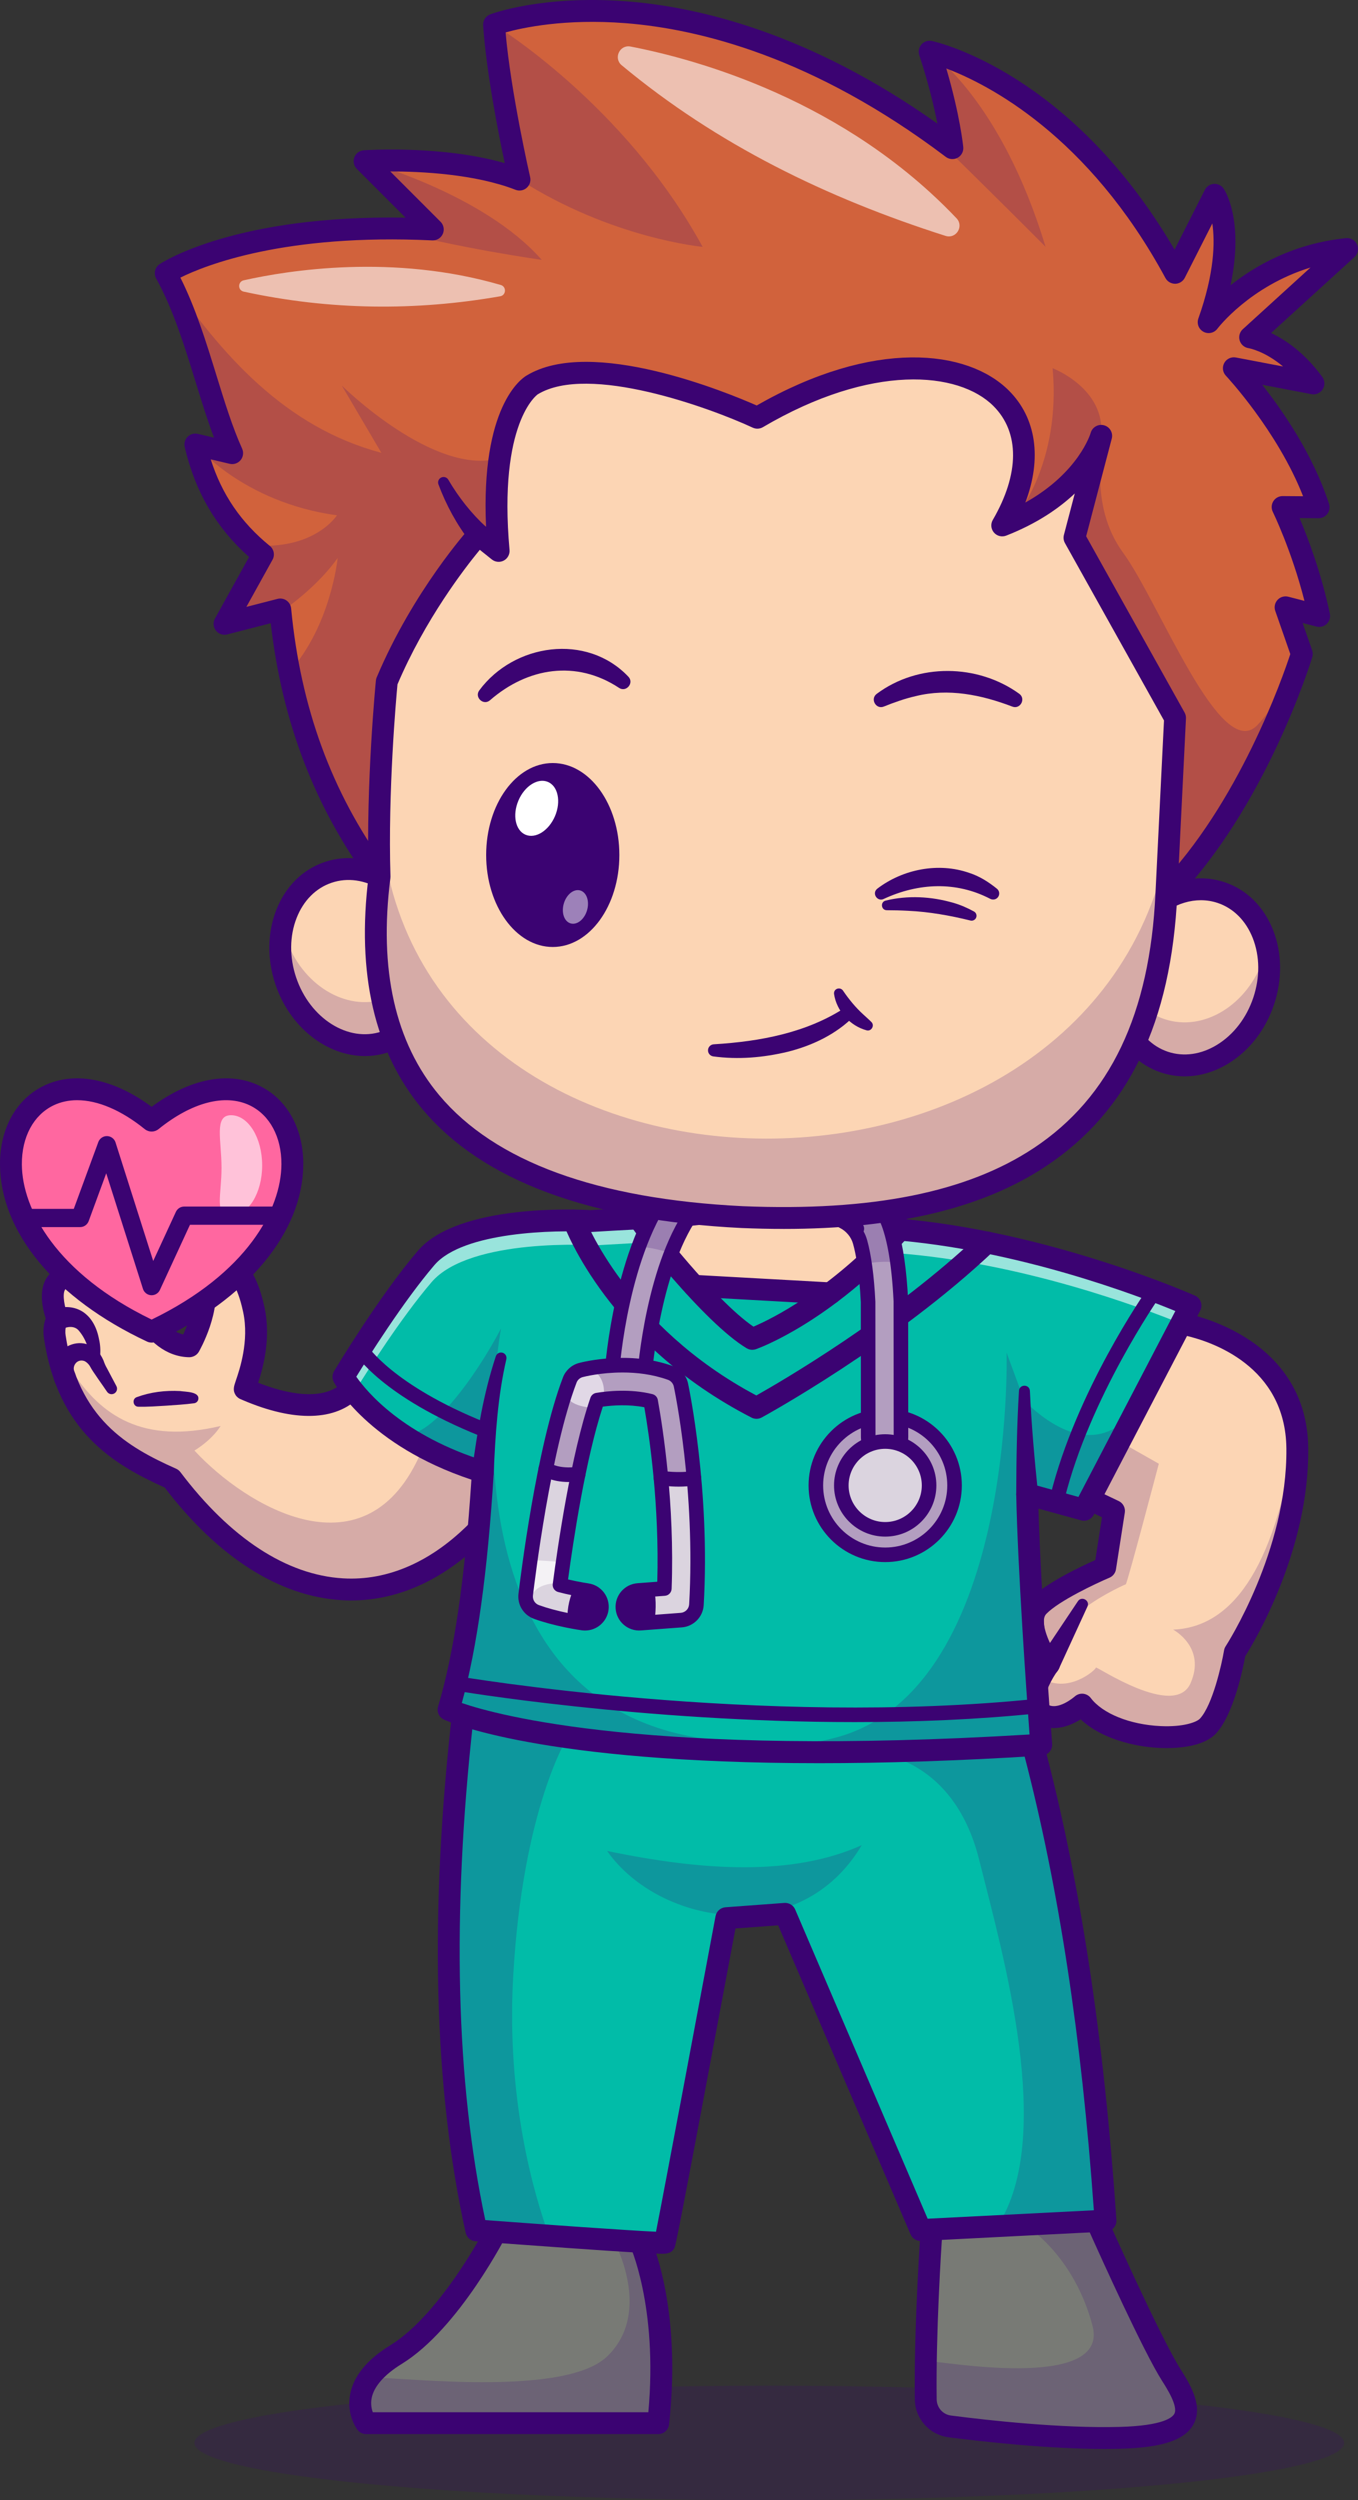 <?xml version="1.0" encoding="UTF-8"?>
<svg xmlns="http://www.w3.org/2000/svg" viewBox="0 0 1889.99 3477.83">
  <rect x="0" y="0" width="1889.99" height="3477.83" fill="#333333" stroke="none"/>
  <defs>
    <style>
      .cls-1 {
        opacity: .7;
      }

      .cls-2 {
        opacity: .5;
      }

      .cls-3 {
        fill: #fcd5b4;
      }

      .cls-3, .cls-4, .cls-5, .cls-6, .cls-7, .cls-8, .cls-9, .cls-10, .cls-11 {
        stroke-width: 0px;
      }

      .cls-12 {
        opacity: .6;
      }

      .cls-13 {
        isolation: isolate;
      }

      .cls-4 {
        fill: #01bca8;
      }

      .cls-14, .cls-15 {
        opacity: .2;
      }

      .cls-5 {
        fill: #787a75;
      }

      .cls-6 {
        fill: #dbd4df;
      }

      .cls-7 {
        fill: #b39ec0;
      }

      .cls-8 {
        fill: #fff;
      }

      .cls-15 {
        mix-blend-mode: color-burn;
      }

      .cls-9 {
        fill: #d1623c;
      }

      .cls-10 {
        fill: #3b0372;
      }

      .cls-11 {
        fill: #ff67a0;
      }
    </style>
  </defs>
  <g class="cls-13">
    <g id="Layer_1" data-name="Layer 1">
      <g>
        <g class="cls-15">
          <ellipse class="cls-10" cx="1070.68" cy="3398.21" rx="800.07" ry="79.62"/>
        </g>
        <g>
          <path class="cls-5" d="m1558.74,3391.1c-82.72,2.13-185.66-9.33-237.06-15.92-18.91-2.43-33-18.4-33.25-37.46-.2-16.63-.15-33.96.05-51.4,1.37-93.52,8.36-189.72,8.36-189.72l4.51-8.62h224.19s75.42,169.9,104.57,215.62c29.14,45.77,43.74,84.44-71.37,87.49Z"/>
          <g class="cls-14">
            <path class="cls-10" d="m1558.74,3391.1c-82.72,2.13-185.66-9.33-237.06-15.92-18.91-2.43-33-18.4-33.25-37.46-.2-16.63-.15-33.96.05-51.4,6.74-.25,10.8-.46,10.85-.81.51-2.99,245.83,43.24,221.2-50.28-24.63-93.47-85.46-133.71-85.46-133.71l18.7-13.53h71.77s75.42,169.9,104.57,215.62c29.14,45.77,43.74,84.44-71.37,87.49Z"/>
          </g>
          <path class="cls-10" d="m1537.36,3406.56c-78.55,0-168.49-9.98-217.62-16.3-26.18-3.37-46.18-25.86-46.53-52.31-1.4-105.11,8.36-241.08,8.46-242.44.15-2.08.73-4.11,1.69-5.95l4.52-8.64c2.62-5.01,7.81-8.15,13.47-8.15h224.19c6.01,0,11.46,3.54,13.9,9.04.75,1.69,75.27,169.38,103.48,213.64,15.56,24.41,31.09,52.47,18.32,76.49-11.81,22.22-43.31,32.81-102.12,34.35-7.13.19-14.4.27-21.77.27Zm-225.74-303.38c-1.79,26.33-9.22,142.46-8,234.37.16,11.6,8.57,21.08,20.01,22.55,52.87,6.81,153.66,17.92,234.7,15.79,60.76-1.59,73.43-13.28,76.06-18.22,5.51-10.38-10.34-35.25-17.11-45.87-25.85-40.56-85.41-172.42-101.6-208.62h-204.06Z"/>
          <path class="cls-5" d="m916.04,3370.72h-406.41s-20.83-27.88,3.6-62.19c7.6-10.64,19.56-21.95,37.86-33.2,77.3-47.49,143.29-178.72,143.29-178.72l176.34,16.73,18.96,1.77s44.45,92.35,26.36,255.61Z"/>
          <g class="cls-14">
            <path class="cls-10" d="m916.04,3370.72h-406.41s-20.83-27.88,3.6-62.19c.05.05.1,0,.1-.05,4.66-7.45,267.02,31.32,331.59-30.51,64.57-61.84,9.28-161.34,9.28-161.34l16.52-3.29,18.96,1.77s44.45,92.35,26.36,255.61Z"/>
          </g>
          <path class="cls-10" d="m916.05,3385.93h-406.41c-4.8,0-9.31-2.26-12.18-6.1-1.6-2.13-15.44-21.66-10.12-49.53,4.83-25.27,23.6-48.12,55.81-67.92,72.66-44.66,137-171.33,137.64-172.61,3.77-7.5,12.91-10.53,20.42-6.75,7.5,3.77,10.53,12.91,6.75,20.42-2.77,5.52-68.84,135.66-148.88,184.85-24.27,14.92-38.75,31.42-41.86,47.71-1.54,8.09-.06,14.94,1.62,19.52h383.47c13.54-147.92-25.94-232.97-26.36-233.84-3.6-7.57-.41-16.65,7.16-20.27,7.55-3.61,16.62-.45,20.26,7.1,1.89,3.93,46.16,98.2,27.8,263.88-.85,7.71-7.36,13.53-15.11,13.53Z"/>
          <path class="cls-4" d="m1538.62,3088.96l-150.49,7.65-106.9,5.42-188.5-439.81-81.91,6.03s-83.94,448.88-85.46,451.36c-.86,1.47-87.74-4.41-161.28-9.68-54.18-3.85-101.12-7.4-101.12-7.4-45.36-204.42-49.11-442.75-19.77-707.99.56-4.97,1.11-9.88,1.67-14.85l585.99,35.43,206.75,12.52c53.68,202.39,84.9,425.01,101.02,661.31Z"/>
          <g class="cls-14">
            <path class="cls-10" d="m844.92,2574.74c134.74,28,258.2,35.17,354.39-8.04-85.54,144.59-281.19,112.07-354.39,8.04Z"/>
          </g>
          <g class="cls-14">
            <path class="cls-10" d="m764.08,3109.94c-54.18-3.85-101.12-7.4-101.12-7.4-45.36-204.42-49.11-442.75-19.77-707.99l146.74,21.9s-62.65,99.19-75.73,333.31c-9.48,170.41,28.49,301.48,49.88,360.18Z"/>
          </g>
          <g class="cls-14">
            <path class="cls-10" d="m1388.13,3096.61c81-123.62,7.6-377.77-25.44-509.81-37.2-148.82-153.83-149.42-153.83-149.42l22-22.25,206.75,12.52c53.68,202.39,84.9,425.01,101.02,661.31l-150.49,7.65Z"/>
          </g>
          <path class="cls-10" d="m921.35,3135.06c-2.46,0-5.21-.11-8.33-.24-7.35-.3-17.77-.86-30.22-1.61-21.88-1.32-52.25-3.33-90.28-6-65.45-4.59-130.71-9.5-130.71-9.5-6.69-.5-12.26-5.32-13.71-11.87-44.58-200.84-50.75-445.74-18.36-727.88.93-8.03,8.08-13.94,16.03-13.44l792.76,47.95c6.54.4,12.1,4.95,13.78,11.28,50.88,191.88,84.07,409.14,101.47,664.18.28,4.07-1.09,8.08-3.8,11.13-2.71,3.05-6.53,4.89-10.6,5.09l-257.37,13.07c-6.3.36-12.24-3.34-14.75-9.19l-184.24-429.87-59.43,4.38c-82.32,440.12-83.34,441.81-85.21,444.92-3.79,6.32-8.73,7.6-17.04,7.6Zm-245.95-46.83c82.28,6.14,200.92,14.58,237.61,16.17,11.66-59.05,62.35-329.38,82.85-438.96,1.27-6.79,6.95-11.87,13.83-12.37l81.93-6.04c6.52-.42,12.54,3.21,15.09,9.17l184.34,430.11,231.32-11.75c-17.21-241.76-48.87-448.91-96.66-632.41l-767.36-46.42c-29.6,267.61-23.88,500.42,17.05,692.49Z"/>
          <g>
            <path class="cls-3" d="m1805.54,2014.76c1.52,148.82-86.98,283.49-86.98,283.49,0,0-12.82,75.93-37.2,102.54-24.38,26.66-137.21,20.88-175.43-29.65,0,0-32.39,29.65-57.78,11.56-15.16-10.8-7.91-33.1.41-49.27,5.58-10.9,11.66-19.06,11.66-19.06,0,0-20.07-28.99-22.35-54.29-.86-9.73.86-18.86,7.4-25.65,23.47-24.38,92.86-53.78,92.86-53.78l12.32-78.92-40.35-19.21-8.41-4,142.12-237.31s141.06,21.8,159.71,147.45c1.22,8.21,1.93,16.93,2.03,26.1Z"/>
            <g class="cls-15">
              <path class="cls-10" d="m1805.54,2014.76c1.52,148.82-86.98,283.49-86.98,283.49,0,0-12.82,75.93-37.2,102.54-24.38,26.66-137.21,20.88-175.43-29.65,0,0-32.39,29.65-57.78,11.56-15.16-10.8-7.91-33.1.41-49.27,36.9,24.68,77.09-10.95,76.64-13.79-.46-3.04,109.43,72.03,131.68,21.9,22.25-50.13-24.13-74.66-24.13-74.66,87.89-3.65,144.56-97.06,170.76-278.22,1.22,8.21,1.93,16.93,2.03,26.1Z"/>
            </g>
            <g class="cls-15">
              <path class="cls-10" d="m1612.78,2036.1s-44.1,167.42-46.02,167.77c-1.88.41-47.75,21.49-69.09,43.54-21.39,22.1-37.46,53.73-37.46,53.73,0,0-11.71-21.09-22.35-41.06-.86-9.73.86-18.86,7.4-25.65,23.47-24.38,92.86-53.78,92.86-53.78l12.32-78.92-40.35-19.21,48.2-77.3,54.49,30.87Z"/>
            </g>
            <path class="cls-10" d="m1623.34,2431.65c-3.67,0-6.93-.1-9.59-.22-36-1.69-81.5-13.15-109.74-39.79-17.36,11.01-42.75,19.09-64.7,3.45-8.04-5.73-13.11-14.03-14.68-24.01-3.18-20.3,9.37-44.2,17.4-56.99-11.52-19.41-33.12-63.91-7.74-90.22,20.89-21.66,70.25-44.97,90.1-53.82l9.28-59.47-38.53-18.34c-3.87-1.85-6.78-5.23-8.02-9.33-1.24-4.1-.69-8.54,1.51-12.21l142.12-237.3c3.18-5.31,9.28-8.14,15.37-7.22,1.73.27,173.01,28.58,174.63,188.42,1.44,141.82-74.77,268.77-87.72,289.31-2.97,16.36-15.89,80.36-40.43,107.17-16.12,17.62-49,20.58-69.25,20.58Zm-117.41-75.69c.48,0,.95.02,1.43.07,4.24.41,8.14,2.55,10.71,5.95,16.44,21.74,54.56,37.08,97.09,39.07,31.93,1.49,50.38-5.47,55-10.51,17.48-19.1,30.05-74.92,33.42-94.81.35-2.07,1.13-4.05,2.28-5.81.86-1.31,85.91-132.79,84.47-275.01-1.17-115.4-105.72-148.94-139-156.69l-128.02,213.75,33.66,16.03c6.07,2.89,9.52,9.43,8.49,16.07l-12.31,78.92c-.81,5.2-4.25,9.6-9.09,11.66-18.51,7.85-70.38,32.2-87.88,50.34-10.5,10.89,5.59,44.91,16.53,60.71,3.72,5.37,3.59,12.5-.31,17.74-8.38,11.31-19.43,32.12-17.71,42.95.34,2.18,1.13,3.12,2.29,3.95,14.75,10.52,38.52-10.23,38.75-10.43,2.81-2.53,6.46-3.93,10.21-3.93Z"/>
            <path class="cls-10" d="m1446.93,2306.93l53.26-79.61c5.22-7.67,17.09-1,13.27,7.42,0,0-39.99,87.03-39.99,87.03-9.89,19.36-37.87,3.75-26.54-14.85h0Z"/>
          </g>
          <g>
            <path class="cls-3" d="m706.2,2043.44l-37.71,81.91c-131.68,136.95-297.23,106.69-429.52-68.43-62.4-27.78-120.23-62.29-148.71-140.6-6.03-16.68-10.8-35.38-13.94-56.41,0,0-2.74-15.31,3.8-24.84,0,0-22.3-55.4,15-58.75,37.25-3.34,100.87,40.85,102.08,42.63,1.27,1.77,22.91,53.02,66.4,53.78,0,0,29.65-51.5,19.56-89.97-10.04-38.47,37.96-20.83,37.96-20.83,0,0,20.12,3.5,32.19,60.06,12.06,56.52-14.85,110.09-12.57,110.34,2.28.2,100.97,49.67,148.87-.05,26.61-27.62,90.43,9.73,141.97,48.41,41.26,30.92,74.61,62.75,74.61,62.75Z"/>
            <g class="cls-15">
              <path class="cls-10" d="m706.2,2043.44l-37.71,81.91c-131.68,136.95-297.23,106.69-429.52-68.43-62.4-27.78-120.23-62.29-148.71-140.6,5.17-6.74,9.23-10.09,9.23-10.09,40.75,62.7,98.64,103.15,207.56,77.35-13.03,20.63-36.44,34.16-36.44,34.16,70.45,76.44,240.05,181.1,316.44,0l44.55-37.05c41.26,30.92,74.61,62.75,74.61,62.75Z"/>
            </g>
            <path class="cls-10" d="m488.88,2226.29c-4.41,0-8.83-.13-13.26-.4-86.78-5.15-171.93-59.31-246.43-156.68-71.66-32.24-148.57-78.33-167.9-207.02-.47-2.6-2.42-15.74,2.31-28.12-4.11-12.63-10.03-37.98.9-55.84,4.25-6.96,12.78-15.57,29.24-17.05,43.19-3.86,111.26,42.49,115.87,48.96.23.33.99,1.51,1.99,3.5,7.16,14.32,21.72,37.26,43.35,42.71,8.16-17.21,19.25-47.85,13.53-69.74-5.09-19.46,1.2-30.22,7.36-35.83,15.46-14.06,42.45-5.97,49.67-3.44,8.72,2.37,30.42,14.08,42.67,71.45,9.2,43.15-2.12,84.06-8.89,104.69,35.69,13.98,90.59,28.11,119.37-1.76,55.62-57.71,208.02,82.08,238.02,110.69,4.7,4.48,6.03,11.46,3.32,17.36l-37.7,81.91c-.71,1.54-1.67,2.96-2.85,4.18-57.06,59.34-122.68,90.41-190.56,90.41Zm-389.43-434.95c-1.03,0-2.02.04-2.99.13-4.67.42-5.62,1.97-6.03,2.63-4.05,6.62-.34,25.05,3.77,35.27,1.9,4.72,1.31,10.07-1.56,14.27-1.98,2.89-1.94,10.39-1.36,13.6,17.44,116.07,85.56,155.41,153.83,185.79,2.35,1.04,4.4,2.67,5.95,4.73,69.53,92.01,147.8,143.12,226.35,147.78,62.7,3.75,124.35-23.54,178.33-78.91l32.04-69.61c-64.14-59.31-162.74-129.61-187.22-104.18-32.75,33.99-90.58,35.64-162.84,4.68-.76-.33-1.36-.59-1.77-.76-3.32-1.1-6.22-3.32-8.12-6.29-4.2-6.58-2.27-12.24.41-20.07,5.14-15.02,18.79-54.94,10.19-95.24-8.39-39.34-19.97-47.64-21.6-48.63-.3-.09-.61-.19-.9-.3h0c-6.58-2.37-15.17-3.65-18.93-2.96,0,1.04.15,2.84.89,5.65,11.5,43.98-19.8,99.09-21.14,101.42-2.76,4.79-8.09,7.62-13.44,7.62-31.13-.54-58.82-21.5-78.11-59.1-11.94-8.62-58.87-37.51-85.76-37.51Zm239.66,156.1s.02,0,.02,0c0,0-.01,0-.02,0Zm-.02,0h0,0Zm-.02,0s0,0,0,0t0,0Zm-20.57-170.53s.02,0,.03,0c0,0-.02,0-.03,0Zm-.04,0s.02,0,.03,0c0,0-.02,0-.03,0Z"/>
            <path class="cls-10" d="m75.55,1920.26c-14.33-46.55,48.32-74.62,68.45-27.88,1.21,3.57,2.98,7.81,4.84,10.87,0,0,13.13,24.82,13.13,24.82,2.04,3.72.65,8.41-3.11,10.4-3.45,1.83-7.66.73-9.82-2.4-4.26-6.53-20.14-28.27-23.42-34.78-1.88-3.54-4.92-6.58-8.34-8.11-10.46-3.5-18.33,7.76-12.9,17.3,7.76,20.33-22.6,30.65-28.83,9.79h0Z"/>
            <path class="cls-10" d="m74.21,1821.03c32.49-10.04,55.88,6.99,62.99,38.92,1.96,8.23,2.88,15.52,2.28,24.28-.31,4.17-3.95,7.3-8.12,6.99-8.54-.89-6.58-10.08-8.92-16.37-2.52-8.78-7.24-17.66-13.11-24.32-6.29-6.86-16.16-5.21-23.33-1.46-18.66,7.32-30.09-19.79-11.79-28.03h0Z"/>
            <path class="cls-10" d="m190.15,1943.53c19.41-7.18,40-9.62,60.57-8.53,7.3,1.22,28.05.56,25.14,12.12-.82,2.74-3.19,4.58-5.87,4.88-12.87,1.72-25.49,2.39-38.39,3.33-12.96.77-26.11,1.76-39.12,1.47-7.37-.09-9.15-10.73-2.33-13.26h0Z"/>
          </g>
          <g>
            <path class="cls-4" d="m1656.87,1816.12l-60.67,116.38h-.05s-.1.25-.3.71l-9.28,17.74-77.85,149.27-79.17-21.69c2.28,120.79,19.62,348.42,19.62,348.42-138.02,8.72-255,11.4-353.59,10.19-25.85-.3-50.38-.91-73.75-1.72-297.73-10.34-397.59-57.23-397.59-57.23,25.14-83.78,39.59-198.29,47.75-330.78-46.99-14.5-83.63-33.1-111.81-51.7-5.83-3.85-11.25-7.65-16.37-11.46-.15-.15-.35-.25-.51-.36-47.95-35.89-65.34-68.68-65.34-68.68,0,0,61.33-102.54,115.11-165.34,53.83-62.85,228.75-51.29,228.75-51.29,0,0,89.46-5.52,93.47-4.31,4.06,1.22,243.8-26.86,243.8-26.86l80.19,42.02c214.91,15.86,417.61,106.7,417.61,106.7Z"/>
            <g class="cls-12">
              <path class="cls-8" d="m1656.87,1816.12l-13.08,25.09c-56.77-23.11-222.87-85.2-396.98-98.08l-80.19-42.02s-239.75,28.08-243.8,26.91c-4-1.22-93.47,4.26-93.47,4.26,0,0-174.92-11.56-228.75,51.29-42.42,49.57-89.56,123.83-107.56,152.97-10.64-12.93-15.11-21.34-15.11-21.34,0,0,61.33-102.54,115.11-165.34,53.83-62.85,228.75-51.29,228.75-51.29,0,0,89.46-5.52,93.47-4.31,4.06,1.22,243.8-26.86,243.8-26.86l80.19,42.02c214.91,15.86,417.61,106.7,417.61,106.7Z"/>
            </g>
            <g class="cls-14">
              <path class="cls-10" d="m1032.92,2422.94s-3.9,4.92-11.1,12.47c-297.73-10.34-397.59-57.23-397.59-57.23,25.14-83.78,39.59-198.29,47.75-330.78-46.99-14.5-83.63-33.1-111.81-51.7,36.65,6.69,98.03-73.85,137.16-147.7-2.08,11.25-102.49,562.27,335.6,574.94Z"/>
            </g>
            <g class="cls-14">
              <path class="cls-10" d="m1508.72,2100.21l-79.17-21.69c2.28,120.79,19.62,348.42,19.62,348.42-138.02,8.72-255,11.4-353.59,10.19,16.22-6.59,36.14-12.67,60.11-18.2,258.5-59.35,245.22-537.38,245.22-537.38l24.79,67.36c90.17,86.62,141.16,33.61,160.88,2.03l-77.85,149.27Z"/>
            </g>
            <polyline class="cls-3" points="1155.69 1799.11 965.81 1788.57 898.71 1694.26 931.13 1672.68 1208.61 1688.52 1203.28 1758.08"/>
            <path class="cls-10" d="m1139.87,2452.66c-387.33,0-515.67-57.7-522.08-60.71-6.82-3.2-10.27-10.92-8.11-18.13,22.19-73.98,37.38-177.29,46.39-315.56-143.54-47.87-189.61-132.27-191.54-135.93-2.49-4.7-2.34-10.36.39-14.92,2.53-4.23,62.61-104.38,116.61-167.47,56.47-65.97,224.19-57.59,240.28-56.62,68.64-4.24,87.68-4.68,94.19-4.25,11.89-.31,150.56-16.16,241.33-26.78,3.01-.36,6.11.21,8.83,1.63l77.39,40.56c213.92,16.54,417.5,106.85,419.55,107.77,3.82,1.71,6.77,4.93,8.14,8.89,1.37,3.96,1.05,8.31-.88,12.02l-148.16,284.07c-3.31,6.34-10.59,9.51-17.5,7.63l-59.45-16.3c3.56,122.63,18.91,325.07,19.07,327.22.31,4.06-1.02,8.07-3.69,11.14-2.67,3.07-6.46,4.94-10.51,5.2-118.23,7.48-221.1,10.54-310.24,10.54Zm-497.13-83.7c50.05,17.18,264.34,75.64,790.11,43.76-3.91-53.3-16.6-232.26-18.51-333.95-.09-4.79,2.08-9.35,5.87-12.29,3.79-2.94,8.73-3.94,13.36-2.66l67.34,18.46,134.87-258.59c-50.34-20.71-220.88-86.07-397.62-99.13-2.08-.15-4.1-.73-5.94-1.69l-76.01-39.83c-223.49,26.15-240.11,26.94-244.54,25.97.99.24,1.66.29,1.75.3-5.8-.38-50.67,1.96-90.67,4.43-.64.04-1.28.04-1.94,0-46.54-3.06-176.17-.74-216.17,45.99-43.73,51.08-93.31,130.16-108.76,155.33,14.37,20.67,65.15,82.18,180.62,117.82,6.71,2.07,11.13,8.46,10.69,15.47-8.54,138.27-23.11,243.39-44.45,320.62Zm273.33-689.87c.91.06,1.57.14,2.09.23-.96-.18-1.71-.22-2.09-.23Zm-2.65,30.22h.05-.05Z"/>
            <path class="cls-10" d="m1414.35,2079.33c.13-48.37.87-96.43,3.81-144.72.7-9.48,14.75-9.33,15.21.19,2.13,47.65,6.46,95.51,11.36,142.94,1.43,21.09-29.57,22.79-30.37,1.59h0Z"/>
            <path class="cls-10" d="m656.84,2046.29c7.38-54.17,15.94-107.64,33.27-159.78,1.37-3.97,5.69-6.09,9.67-4.72,3.79,1.3,5.89,5.32,4.89,9.12-11.85,51.24-15.37,105.16-17.5,157.72-1.38,20.97-32.15,18.68-30.32-2.34h0Z"/>
            <path class="cls-10" d="m1052.85,1973.62c-2.38,0-4.77-.56-6.95-1.68-198.73-102.12-259.03-262.17-261.5-268.93-2.88-7.89,1.18-16.62,9.07-19.5,7.87-2.88,16.61,1.17,19.5,9.06.88,2.37,58.24,152.23,239.66,248.57,34.58-19.47,189.86-109.59,310.44-223.92,6.1-5.78,15.72-5.52,21.5.57,5.78,6.09,5.52,15.72-.57,21.5-138.8,131.6-322.07,231.5-323.9,232.49-2.26,1.23-4.75,1.84-7.24,1.84Z"/>
            <path class="cls-10" d="m1047,1877.65c-2.71,0-5.41-.72-7.79-2.15-59.28-35.36-160.09-164.53-164.48-175.65-3.09-7.81.74-16.64,8.55-19.73,7.35-2.9,15.64.33,19.15,7.26,6.81,10.86,92.8,121.68,146.18,158.04,23.52-10.01,106.2-49.82,194.07-146.56,5.64-6.22,15.26-6.67,21.48-1.03,6.22,5.65,6.68,15.26,1.03,21.48-109.08,120.07-208.96,156.01-213.16,157.48-1.64.57-3.34.85-5.03.85Zm-144.46-190.06c.17.35.33.71.47,1.08-.1-.25-.23-.62-.47-1.08Z"/>
            <path class="cls-10" d="m1155.71,1814.31c-.28,0-.57,0-.86-.02l-189.88-10.54c-8.38-.46-14.8-7.64-14.34-16.03.46-8.38,7.62-14.91,16.03-14.34l189.88,10.54c8.38.46,14.8,7.64,14.34,16.03-.45,8.1-7.15,14.36-15.17,14.36Z"/>
            <path class="cls-10" d="m672,1998.26c-1.25,0-2.53-.24-3.77-.73-136.78-54.92-173.33-113.27-174.81-115.72-2.9-4.79-1.37-11.02,3.42-13.93,4.78-2.88,10.99-1.37,13.9,3.37.46.74,35.79,55.56,165.06,107.46,5.2,2.09,7.71,7.99,5.63,13.19-1.59,3.96-5.4,6.36-9.41,6.36Z"/>
            <path class="cls-10" d="m1471.77,2092.76c-.81,0-1.63-.1-2.45-.3-5.43-1.35-8.75-6.85-7.4-12.28,35.91-144.78,130.73-281.15,134.75-286.88,3.22-4.58,9.54-5.7,14.12-2.49,4.59,3.21,5.7,9.53,2.49,14.12-.96,1.38-96.69,139.1-131.67,280.14-1.14,4.61-5.28,7.7-9.83,7.7Z"/>
            <path class="cls-10" d="m1189.36,2395.49c-297.3,0-553.69-43.43-556.97-43.99-5.51-.95-9.22-6.2-8.27-11.71.95-5.52,6.21-9.25,11.71-8.27,4.17.72,422.1,71.47,808.36,31.46,5.57-.6,10.55,3.47,11.13,9.04s-3.47,10.55-9.04,11.13c-85.69,8.88-172.96,12.34-256.92,12.34Z"/>
            <g>
              <circle class="cls-7" cx="1231.99" cy="2066.28" r="96.51"/>
              <path class="cls-10" d="m1231.98,2172.93c-58.81,0-106.65-47.84-106.65-106.65s47.84-106.65,106.65-106.65,106.65,47.84,106.65,106.65-47.84,106.65-106.65,106.65Zm0-193.03c-47.63,0-86.38,38.75-86.38,86.38s38.75,86.38,86.38,86.38,86.38-38.75,86.38-86.38-38.75-86.38-86.38-86.38Z"/>
              <path class="cls-7" d="m1253.81,1810.64c0-.36-.05-.71-.05-1.06-1.01-20.63-2.64-38.37-4.71-53.58-8.06-59.05-23.01-80.49-35.68-87.33-22.5-12.87-205.48-112.98-280.2-17.59-18.65,23.82-33.15,53.12-44.3,83.28-30.11,81-36.7,168.48-37.05,173.5-.86,12.52,8.57,23.42,21.14,24.33,12.62.76,23.47-8.57,24.38-21.14.1-1.17,6.84-90.98,36.75-167.47,9.28-23.72,20.78-46.23,34.97-64.37,42.73-54.54,171.07.66,219.88,28.03,2.08,3.09,9.12,15.71,14.34,50.84,2.03,13.89,3.8,31.38,4.92,53.17l.1,187.95c.05,12.57,10.24,22.81,22.81,22.81h.05c12.57-.05,22.81-10.24,22.76-22.86l-.1-188.5Z"/>
              <g class="cls-15">
                <path class="cls-10" d="m1249.05,1756c-18.6-1.93-34.82-.05-45.77,2.08-5.22-35.13-12.27-47.75-14.34-50.84-48.81-27.37-177.15-82.57-219.88-28.03-14.19,18.15-25.7,40.65-34.97,64.37-18.65-6.39-33.55-8.87-45.21-9.23,11.15-30.16,25.65-59.46,44.3-83.28,74.71-95.39,257.69,4.71,280.2,17.59,12.67,6.84,27.62,28.28,35.68,87.33Z"/>
              </g>
              <path class="cls-10" d="m1231.14,2032.12h-.02c-18.15,0-32.93-14.77-32.94-32.92l-.15-187.95c-2.11-42.5-7.03-67.54-10.78-80.99-2.67-9.57-9.4-17.68-18.48-22.26-69.24-34.91-161-61.77-191.72-22.54-58.09,74.14-69.5,224.79-69.6,226.31-1.28,17.92-17.05,31.73-35.08,30.54-18.24-1.3-31.93-17.08-30.65-35.19.5-7,13-172.36,83.47-262.3,80.14-102.31,271.66,2.71,293.23,15.02,25.96,14.03,41.33,64.27,45.47,149.22.02.58.03,1.08.03,1.58l.15,188.51c0,8.8-3.41,17.08-9.63,23.31s-14.49,9.65-23.29,9.65Zm-29.23-319.17c2.07,3.73,3.71,7.71,4.87,11.87,5.85,21,9.73,49.9,11.51,85.92l.16,188.44c0,6.98,5.69,12.67,12.67,12.67h.02c3.38,0,6.56-1.32,8.95-3.71,2.39-2.39,3.7-5.57,3.7-8.95l-.16-189.21c-5.13-105.16-26.23-127.62-35.06-132.4-20.22-11.54-197.78-109.16-267.43-20.24-66.68,85.11-78.72,244.48-79.2,251.23-.49,6.96,4.78,13.03,11.75,13.53,7.06.42,13.04-4.74,13.54-11.75.11-1.55,11.69-158.02,73.87-237.38,48.12-61.45,178.12-2.57,216.81,16.94,4.83,2.44,9.25,5.53,13.12,9.14,2.05-.26,4.18.14,5.94,1.05.03.01.04.02.05.02,0,0,.01,0,.02,0,3.55,1.77,5.61,5.35,5.61,9.07,0,1.26-.23,2.53-.73,3.75Z"/>
              <path class="cls-6" d="m969.26,2232.2c-.66,11.4-9.68,20.58-21.09,21.44l-37.3,2.79-19.51,1.47c-12.57.96-23.52-8.46-24.43-20.98-.96-12.57,8.46-23.52,21.04-24.48l22.3-1.67,14.34-1.06c2.08-55.86-.66-109.18-4.76-153.68-4.56-49.37-10.85-87.84-14.29-106.9-28.94-7.15-58.59-4.11-74.21-1.52-10.09,29.3-19.06,65.99-26.61,102.94-12.62,61.58-21.44,123.98-25.39,154.19,6.99,1.88,13.79,3.4,19.67,4.56,10.64,2.18,18.25,3.24,18.4,3.29,12.47,1.72,21.19,13.23,19.46,25.7-1.57,11.46-11.35,19.72-22.56,19.72-1.06,0-2.13-.1-3.14-.2-.76-.1-9.43-1.32-21.49-3.8-12.42-2.53-28.43-6.39-43.13-11.71-9.93-3.6-16.12-13.53-14.9-24.08.61-5.32,10.54-89.56,27.93-174.77,9.12-44.81,20.38-89.82,33.4-123.83,2.59-6.79,8.31-11.96,15.36-13.84,2.69-.71,65.64-17.23,124.74,4.06,7.45,2.69,12.98,9.02,14.6,16.73.76,3.5,11.51,54.84,18.14,129.45,4.51,50.59,7.1,111.86,3.45,176.19Z"/>
              <g class="cls-1">
                <path class="cls-8" d="m740.75,2170.71c1.32-1.13,36.95,1.89,36.95,1.89l-3.39,29.78s-34.12-.57-36.19,24.88"/>
              </g>
              <path class="cls-7" d="m965.81,2056.02c-20.38,4.05-45.97,0-45.97,0-4.56-49.37-10.85-87.84-14.29-106.9-28.94-7.15-58.59-4.11-74.21-1.52-10.09,29.3-19.06,65.99-26.61,102.94-31.43,3.9-45.16-7.1-45.16-7.1,9.12-44.81,20.38-89.82,33.4-123.83,2.59-6.79,8.31-11.96,15.36-13.84,2.69-.71,65.64-17.23,124.74,4.06,7.45,2.69,12.98,9.02,14.6,16.73.76,3.5,11.51,54.84,18.14,129.45Z"/>
              <g class="cls-12">
                <path class="cls-8" d="m789,1936.97c.18-2.26,4.02-33.5,31.98-33.91,0,0,25.14,10.41,18.45,43.36l-8.09,1.17-3.57,10.82s-40.46-.53-38.77-21.45Z"/>
              </g>
              <path class="cls-10" d="m814.31,2268.14c-1.41,0-2.82-.12-4.16-.25-2.04-.26-11.01-1.59-22.51-3.96-16.88-3.45-31.88-7.52-44.54-12.11-14.44-5.23-23.29-19.53-21.52-34.78,2.47-20.86,24.99-204.74,61.93-301.06,3.74-9.81,12.05-17.29,22.22-20,7.04-1.86,70.33-17.46,130.78,4.32,10.68,3.85,18.75,13.11,21.08,24.17,1.26,5.92,30.96,147.58,21.79,308.3h0c-.95,16.43-14.04,29.74-30.45,30.97l-56.82,4.26c-8.71.7-17.3-2.12-23.98-7.88-6.66-5.74-10.69-13.72-11.33-22.48-1.38-18.08,12.24-33.94,30.38-35.33l27.59-2.07c2.96-105.68-10.69-200.43-18.03-242.7-21.9-4.24-43.69-2.77-57.77-.86-23.92,72.7-41.05,185.96-48.39,240.4,3.4.8,6.88,1.55,10.4,2.25,8.43,1.73,14.97,2.74,17.11,3.08.25.04.49.08.7.12h0c17.99,2.49,30.61,19.14,28.12,37.12-2.23,16.23-16.25,28.47-32.6,28.47Zm52-358.95c-30.56,0-53.83,5.98-55.39,6.4-3.86,1.03-7.04,3.89-8.47,7.64-36.07,94.04-58.3,275.6-60.71,295.99-.7,6.03,2.71,11.53,8.27,13.54,11.58,4.19,26,8.1,41.7,11.31,12.25,2.51,20.68,3.67,20.76,3.68.42.04,1.13.12,1.85.12,6.28,0,11.66-4.71,12.51-10.96.96-6.92-3.89-13.33-10.81-14.28-.16-.02-.32-.05-.48-.08l-.57-.09c-2.27-.35-9.16-1.43-18-3.24-6.94-1.38-13.77-2.96-20.25-4.7-4.91-1.31-8.09-6.06-7.43-11.11,6.79-51.85,25.5-180.9,52.47-259.12,1.22-3.52,4.26-6.09,7.93-6.69,15.99-2.65,47.41-5.95,78.29,1.68,3.88.96,6.83,4.11,7.54,8.04,7.22,39.94,23.55,145.49,19.22,262.75-.19,5.16-4.23,9.35-9.38,9.73l-36.65,2.74c-6.97.54-12.22,6.64-11.68,13.6.25,3.38,1.79,6.43,4.34,8.62,2.57,2.21,5.86,3.28,9.22,3.02l56.83-4.26c6.32-.48,11.36-5.6,11.72-11.92,9.01-158.03-20.14-297.1-21.38-302.94-.9-4.26-4.01-7.82-8.12-9.3-21.59-7.78-43.93-10.19-63.33-10.19Zm102.95,323.01h.05-.05Z"/>
              <path class="cls-10" d="m791.74,2061.52c-24.94,0-37-8.98-38.49-10.17-4.37-3.5-5.08-9.88-1.58-14.25,3.46-4.32,9.74-5.06,14.1-1.7.54.37,12.18,8.25,37.72,5.09,5.53-.71,10.62,3.26,11.3,8.82.69,5.56-3.26,10.62-8.82,11.3-5.14.63-9.88.91-14.23.91Z"/>
              <path class="cls-10" d="m944.78,2067.96c-14.12,0-25.77-1.82-26.5-1.93-5.53-.88-9.29-6.06-8.42-11.59.87-5.53,6.01-9.31,11.6-8.43.23.04,24.08,3.72,42.37.07,5.51-1.09,10.83,2.48,11.92,7.96,1.09,5.49-2.47,10.83-7.96,11.92-7.53,1.5-15.61,2-23.01,2Z"/>
              <path class="cls-10" d="m836.87,2238.28c-1.57,11.46-11.35,19.72-22.56,19.72-1.06,0-2.13-.1-3.14-.2-.76-.1-9.43-1.32-21.49-3.8-.56-19.01,4-33.91,9.33-44.71,10.64,2.18,18.25,3.24,18.4,3.29,12.47,1.72,21.19,13.23,19.46,25.7Z"/>
              <path class="cls-10" d="m910.87,2256.43l-19.51,1.47c-12.57.96-23.52-8.46-24.43-20.98-.96-12.57,8.46-23.52,21.04-24.48l22.3-1.67c3.7,15.92,2.03,33.86.61,45.67Z"/>
              <circle class="cls-6" cx="1231.99" cy="2066.28" r="61.08"/>
              <path class="cls-10" d="m1231.98,2137.49c-39.27,0-71.21-31.94-71.21-71.21s31.94-71.21,71.21-71.21,71.21,31.94,71.21,71.21-31.94,71.21-71.21,71.21Zm0-122.15c-28.09,0-50.94,22.85-50.94,50.94s22.85,50.94,50.94,50.94,50.94-22.85,50.94-50.94-22.85-50.94-50.94-50.94Z"/>
            </g>
            <g class="cls-14">
              <path class="cls-10" d="m543.34,1983.58c.15.2.3.46.46.66-.15-.15-.35-.25-.51-.36l.05-.3Z"/>
            </g>
          </g>
          <g>
            <path class="cls-11" d="m211.04,1852.41c-321.71-150.84-192.66-448.98,0-293.58,192.71-155.41,321.71,142.73,0,293.58Z"/>
            <g class="cls-12">
              <path class="cls-8" d="m364.87,1621.16c0,38.59-19.41,69.87-43.36,69.87s-13.2-28.02-13.2-66.6-10.75-73.14,13.2-73.14,43.36,31.28,43.36,69.87Z"/>
            </g>
            <path class="cls-10" d="m211.04,1867.61c-2.21,0-4.41-.48-6.45-1.44C76.96,1806.33.48,1714.21,0,1619.74c-.25-50,22.63-90.95,61.22-109.52,42.72-20.56,96.82-9.8,149.81,29.4,53.02-39.2,107.14-49.95,149.85-29.39,38.58,18.57,61.46,59.51,61.21,109.51-.48,94.47-76.97,186.6-204.6,246.44-2.05.96-4.25,1.44-6.46,1.44Zm-103.61-337.21c-11.84,0-22.94,2.38-33.01,7.23-27.74,13.35-44.19,43.99-44,81.96.32,62.64,48.09,151.74,180.62,215.98,132.55-64.24,180.32-153.35,180.64-215.98.19-37.96-16.25-68.6-43.98-81.95-34.29-16.5-80.62-4.46-127.11,33.04-5.58,4.49-13.53,4.49-19.09,0-32.83-26.48-65.58-40.27-94.07-40.27Z"/>
            <path class="cls-10" d="m211.05,1801.72c-.26,0-.53,0-.8-.02-5.22-.33-9.7-3.82-11.28-8.81l-51.12-160.78-24.44,66.52c-1.83,4.99-6.58,8.3-11.89,8.3H33.31c-7,0-12.67-5.67-12.67-12.67s5.67-12.67,12.67-12.67h69.37l34.15-92.95c1.87-5.08,6.83-8.45,12.17-8.3,5.42.12,10.16,3.67,11.8,8.83l52.44,164.92,31.56-68.37c2.07-4.49,6.56-7.36,11.5-7.36h127.68c7,0,12.67,5.67,12.67,12.67s-5.67,12.67-12.67,12.67h-119.58l-41.85,90.66c-2.08,4.51-6.58,7.36-11.5,7.36Z"/>
          </g>
          <g>
            <path class="cls-9" d="m1835.95,856.82l-46.73-12.06,22.61,64.88s-6.03,19.62-18.04,50.59c-26.81,68.93-83.58,193.98-170.46,283.03-4.71,4.81-10.59,9.28-17.59,13.33-138.88,80.95-708.14,14.5-958.43-19.62-73.14-9.99-119.06-17.23-119.06-17.23-71.67-97.01-123.22-215.27-138.17-371.94l-77.6,19.97,53.53-96.51c-43.24-35.23-77.6-82.21-94.13-152.92l51.29,12.06c-32.59-72.08-49.77-172.94-92.5-250.34,0,0,92.1-61.08,306.96-62.19,20.48-.15,42.07.3,64.78,1.37l-95.04-95.04s127.48-8.67,215.67,25.65c0,0-29.8-129.71-35.43-215.62,0,0,256.32-96.71,602.87,146.43,11.56,8.06,23.27,16.57,35.02,25.44,0,0-5.27-54.29-31.68-134.22l.05.05c4.21.91,199.86,45.77,341.53,307.62l55.05-108.57s36.19,52-8.26,177.15c2.03-2.69,67.57-88.75,192.61-101.78l-134.98,122.91s46.38,6.79,88.25,64.12l-110.85-21.14s84.44,89.36,118,193.42l-50.13-.41s33.15,67.51,50.89,151.55Z"/>
            <g class="cls-15">
              <path class="cls-10" d="m1804.16,932.33c-26.81,68.93-93.97,221.87-180.85,310.93-4.71,4.81-10.59,9.28-17.59,13.33-54.23-42.93-112.02-148.16-117.39-174.31-6.54-31.68-42.73-309.64-42.73-309.64l90.98-157.08s-23.11,85.71,26.66,153.58c49.77,67.87,135.21,292.55,186.48,239.75,19.7-20.29,44.9-63.47,54.43-76.55Z"/>
            </g>
            <g class="cls-15">
              <path class="cls-10" d="m1413.7,718.85s63.34-73.96,51.27-206.63c0,0,73.77,27.81,67.61,94.03-31.17,58.88-72.36,92.47-118.88,112.6Z"/>
            </g>
            <g class="cls-15">
              <path class="cls-10" d="m1455.19,343.37s-81.66-82.21-164.73-162.7c11.56,8.06,23.27,16.57,35.02,25.44,0,0-5.27-54.29-31.68-134.22l.05.05c3.04,2.03,99.7,68.07,161.34,271.43Z"/>
            </g>
            <g class="cls-15">
              <path class="cls-10" d="m977.88,343.37s-125.91-11.3-254.85-93.52c0,0-29.8-129.71-35.43-215.62,0,0,180.95,109.33,290.28,309.14Z"/>
            </g>
            <g class="cls-15">
              <path class="cls-10" d="m537.61,317.87c20.48-.15,42.07.3,64.78,1.37l-95.04-95.04s165.14,44.5,246.59,137.26c0,0-121.04-16.93-216.33-43.59Z"/>
            </g>
            <g class="cls-15">
              <path class="cls-10" d="m769.3,743.74s-91.59,435.4-122,493.23c-73.14-9.99-119.06-17.23-119.06-17.23-57.78-78.21-102.49-170.26-125.5-285.16,57.93-64.37,67.21-158.4,67.21-158.4-21.85,30.56-52,56.16-79.48,75.62-.15-1.32-.25-2.69-.41-4l-77.6,19.97,53.53-96.51c-5.07-4.11-9.99-8.41-14.8-12.87,86.57,7.6,117.74-41.56,117.74-41.56-131.73-18.09-197.07-98.48-197.07-98.48l51.29,12.06c-32.59-72.08-49.77-172.94-92.5-250.34,78.16,115.36,167.37,214.56,300.12,249.83l-55.05-93.52s128.79,127.27,219.73,100.97l73.85,106.39Z"/>
            </g>
            <path class="cls-10" d="m1336.73,1310.58c-85.27,0-188.26-5.19-309.46-15.53-255.61-21.81-498.96-59.92-501.39-60.3-3.95-.62-7.5-2.77-9.87-5.99-77.71-105.21-123.34-223.73-139.23-361.85l-60.52,15.59c-5.9,1.51-12.11-.62-15.83-5.42-3.72-4.81-4.21-11.36-1.26-16.68l47.49-85.62c-45.69-40.41-75.04-90.6-89.59-153.01-1.19-5.12.35-10.5,4.07-14.22,3.73-3.72,9.12-5.23,14.22-4.04l22.48,5.29c-9.15-24.23-17.22-50.37-25.62-77.59-15.29-49.52-31.09-100.73-54.87-143.82-3.83-6.93-1.69-15.64,4.91-20.02,4.44-2.95,106.66-68.73,342.17-64.61l-67.8-67.8c-4.22-4.22-5.58-10.51-3.49-16.09,2.09-5.58,7.26-9.43,13.21-9.83,4.84-.33,109.31-7.04,196.1,17.89-9.03-42.64-25.84-128.16-30.03-191.73-.44-6.68,3.54-12.86,9.8-15.22,2.92-1.11,72.89-26.91,188.89-18.19,100.41,7.56,255.08,43.7,433.51,170.2-4.52-23.08-12.29-56.12-25.24-95.32-1.71-5.18-.52-10.88,3.13-14.94,3.65-4.05,9.18-5.84,14.53-4.69,8.11,1.76,194.29,44.65,337.65,290.24l42.17-83.19c2.42-4.77,7.17-7.92,12.51-8.29,5.4-.36,10.48,2.09,13.54,6.48,1.4,2.01,28.95,43.23,9.67,134.59,33.74-26.89,87.37-58.02,160.63-65.63,6.54-.67,12.77,2.92,15.45,8.91,2.69,6,1.22,13.04-3.64,17.46l-116.03,105.65c19.33,9.05,46.25,26.8,71.32,61.13,3.68,5.04,3.91,11.82.57,17.1-3.33,5.27-9.55,7.99-15.69,6.8l-68.54-13.07c28.44,36.04,70.98,97.42,93.02,165.76,1.5,4.65.67,9.73-2.22,13.67-2.86,3.9-7.42,6.21-12.26,6.21h-.11l-26.44-.2c11.45,26.98,30.18,76.05,42.18,133.04,1.08,5.15-.57,10.49-4.37,14.13-3.8,3.64-9.22,5.05-14.31,3.73l-19.23-4.96,13.26,38.01c1.06,3.05,1.13,6.37.19,9.46-2.6,8.5-65.12,209.62-192.16,339.82-36.94,37.86-135.04,56.69-297.48,56.69Zm-799.93-104.9c272.1,42.45,977.61,127.45,1075.63,26.98,111.57-114.35,173.21-291.92,183.35-322.83l-20.94-60.04c-1.85-5.3-.63-11.18,3.16-15.31,3.8-4.13,9.57-5.83,14.99-4.43l22.46,5.8c-17.7-69.83-43.76-123.27-44.05-123.86-2.32-4.73-2.04-10.33.77-14.8,2.78-4.43,7.65-7.12,12.88-7.12h.11l28.39.21c-35.6-90.84-106.66-166.81-107.42-167.62-4.53-4.8-5.45-11.97-2.28-17.75,3.17-5.78,9.73-8.86,16.18-7.63l65.65,12.52c-25.76-21.57-46.99-25.31-48.2-25.51-5.76-.94-10.53-5.1-12.19-10.69-1.66-5.59-.03-11.65,4.28-15.58l94.32-85.89c-84.49,25.94-129.04,84.39-129.56,85.09-4.5,6.03-12.73,7.87-19.37,4.32-6.63-3.55-9.68-11.4-7.16-18.48,22.41-63.06,23.26-106.15,19.45-132.22l-38.31,75.57c-2.56,5.04-7.71,8.25-13.36,8.33-5.66-.03-10.88-2.99-13.58-7.97-107.73-199.02-247.5-269.76-304.98-291.51,19.1,64.95,23.39,107.37,23.59,109.38.58,6.01-2.44,11.79-7.71,14.74-5.27,2.94-11.77,2.5-16.6-1.14-184.33-139.29-344.04-178.02-445.56-185.98-84.6-6.65-143.94,6.39-167.08,12.84,7.25,83.43,33.89,200.11,34.17,201.34,1.26,5.49-.62,11.23-4.87,14.91-4.26,3.69-10.21,4.71-15.46,2.67-56.55-21.99-131.44-25.55-174.37-25.54l69.99,69.99c4.44,4.44,5.69,11.16,3.15,16.9-2.54,5.75-8.39,9.37-14.63,9.04-205.17-9.76-315.94,34.58-350.6,51.77,21.34,42.53,35.99,90,50.21,136.06,11.44,37.06,22.25,72.07,35.73,101.87,2.38,5.28,1.57,11.46-2.11,15.93-3.69,4.47-9.58,6.46-15.22,5.14l-26.37-6.21c15.62,49.07,42.17,87.78,82.31,120.49,5.71,4.65,7.27,12.73,3.69,19.16l-36.38,65.6,43.35-11.16c4.32-1.1,8.88-.28,12.52,2.28,3.64,2.55,5.98,6.57,6.41,11,13.18,137.84,56.25,255.46,131.61,359.34Z"/>
            <ellipse class="cls-3" cx="1660.02" cy="1359.51" rx="124.35" ry="104.05" transform="translate(-156.47 2501.58) rotate(-71.48)"/>
            <g class="cls-15">
              <path class="cls-10" d="m1758.7,1392.58c-21.85,65.13-83.68,103.1-138.17,84.85-50.08-16.78-76.54-75.22-63.51-135.13,8.06,35.48,30.72,64.32,63.51,75.27,54.49,18.3,116.33-19.72,138.17-84.8,1.77-5.27,3.19-10.59,4.36-15.86,5.32,23.42,4.31,49.72-4.36,75.67Z"/>
            </g>
            <path class="cls-10" d="m1648.82,1497.25c-11.21,0-22.34-1.79-33.14-5.41-30.69-10.29-54.67-34-67.52-66.78-12.47-31.83-12.91-68.56-1.22-103.44,11.68-34.87,34.16-63.93,63.3-81.82,30-18.42,63.43-22.9,94.13-12.62,30.69,10.29,54.67,34,67.52,66.78,12.47,31.83,12.91,68.56,1.22,103.44-11.68,34.87-34.16,63.93-63.3,81.82-19.45,11.94-40.34,18.02-60.99,18.02Zm22.5-245.02c-15.14,0-30.61,4.56-45.17,13.49-23.06,14.16-40.95,37.45-50.37,65.56-9.42,28.12-9.17,57.48.7,82.68,9.5,24.25,26.86,41.67,48.87,49.04,22,7.38,46.35,3.93,68.55-9.69,23.06-14.16,40.95-37.45,50.37-65.56h0c9.42-28.12,9.17-57.48-.7-82.68-9.5-24.25-26.86-41.66-48.87-49.04-7.58-2.54-15.43-3.8-23.38-3.8Z"/>
            <ellipse class="cls-3" cx="496.36" cy="1331.36" rx="104.05" ry="124.35" transform="translate(-397.28 226.69) rotate(-18.53)"/>
            <g class="cls-15">
              <path class="cls-10" d="m397.68,1364.43c21.85,65.13,83.68,103.1,138.17,84.85,50.08-16.78,76.54-75.22,63.51-135.13-8.06,35.48-30.72,64.32-63.51,75.27-54.49,18.3-116.33-19.72-138.17-84.8-1.77-5.27-3.19-10.59-4.36-15.86-5.32,23.42-4.31,49.72,4.36,75.67Z"/>
            </g>
            <path class="cls-10" d="m507.91,1469.02c-52.59,0-104.4-39.41-124.63-99.77h0c-11.68-34.87-11.25-71.61,1.22-103.44,12.85-32.78,36.83-56.5,67.52-66.78,30.7-10.28,64.12-5.8,94.13,12.62,29.13,17.89,51.61,46.95,63.29,81.82,11.68,34.87,11.25,71.6-1.22,103.43-12.85,32.78-36.83,56.49-67.52,66.78-10.78,3.61-21.8,5.33-32.79,5.33Zm-95.79-109.43c19.12,57.06,72.44,90.84,118.92,75.26,22.01-7.38,39.37-24.79,48.87-49.04,9.87-25.2,10.12-54.56.7-82.68-9.42-28.12-27.31-51.4-50.37-65.56-22.2-13.63-46.54-17.08-68.55-9.69-22.01,7.37-39.37,24.79-48.87,49.04-9.87,25.2-10.12,54.56-.7,82.68h0Z"/>
            <path class="cls-3" d="m1635.38,998.59l-8.41,170.31-3.65,74.36c-16.93,363.12-255.46,463.58-590.4,449.79-365.4-18.1-543.61-168.84-504.69-473.31-1.12-36.65-.81-74.21.2-109.28.61-21.14,1.47-41.31,2.43-59.86.05-.3.05-.66.1-.96,3.14-59.4,7.3-101.52,7.3-101.52,50.28-119.06,127.43-204.37,127.43-204.37l28.28,22.61c-17.34-193.01,46.38-230.72,46.38-230.72,93.11-56.92,313.7,45.52,313.7,45.52,255.51-150.18,447.87-34.21,340.82,149.78,108.37-42.42,134.57-114.86,137.46-123.73l-36.95,140.81,140,250.59Z"/>
            <g class="cls-15">
              <path class="cls-10" d="m1626.97,1168.9l-3.65,74.36c-16.93,363.12-255.46,463.58-590.4,449.79-365.4-18.1-543.61-168.84-504.69-473.31-1.12-36.65-.81-74.21.2-109.28,5.93,611.08,995.18,630.54,1098.53,58.44Z"/>
            </g>
            <path class="cls-10" d="m667.12,960.25c48.08-64.9,149.14-80.2,207.4-18.98,8.35,8.72-2.89,22.18-12.93,15.62-59.46-39.3-127.26-28.39-179.67,17.21-9.16,7.89-22.08-4.24-14.8-13.85h0Z"/>
            <path class="cls-10" d="m1220.25,965.12c57.53-42.91,140.37-41.82,198.21-.11,9.73,6.88,1.55,22.13-9.51,17.91-43.24-16.5-89.04-25.83-134.52-14.59-14.89,3.4-29.59,8.56-44.37,14.52-11.04,4.43-19.4-10.77-9.81-17.73h0Z"/>
            <path class="cls-10" d="m1220.87,1236.26c35.67-27.24,85.29-37.01,127.92-22.07,14.48,4.56,27.32,12.88,38.73,22.09,3.63,2.93,4.2,8.26,1.27,11.89-2.66,3.31-7.18,3.98-10.74,2.1-47.42-24.67-99.96-22.09-147.77.02-9.07,4.83-17.39-7.58-9.41-14.03h0Z"/>
            <path class="cls-10" d="m1232.41,1252.81c31.01-7.61,63.48-5.83,93.93,2.92,10.16,2.86,19.96,7.11,29.19,12.19,3.29,1.81,4.5,5.94,2.69,9.23-1.54,2.82-4.79,4.09-7.75,3.3-28.59-7.01-57.25-12.13-86.67-13.5-9.87-.55-20.05-.75-29.68-.8-7.83-.05-9.23-11.35-1.71-13.34h0Z"/>
            <path class="cls-10" d="m1173.77,1378.78c7.94,11.5,17.17,22.88,27.67,32.34,3.59,3.45,7.54,6.7,11.29,10.51,4.98,4.82-.01,13.43-6.6,11.62-22.98-6.2-41.97-26.83-45.36-50.77-.67-7.74,9.37-10.35,13-3.7h0Z"/>
            <path class="cls-10" d="m993.79,1452.63c63.92-3.88,129.7-15.96,183.88-51.99,8.42-5.95,18.2,5.57,10.94,12.87-24.93,25.23-58.27,41.04-92.3,49.54-34.11,8.17-68.72,11.11-103.68,6.44-4.63-.66-7.84-4.95-7.18-9.58.6-4.23,4.23-7.24,8.34-7.28h0Z"/>
            <path class="cls-10" d="m1090.31,1709.46c-18.81,0-38.13-.41-58.01-1.23-211.84-10.49-361.31-66.11-444.39-165.33-66.76-79.72-91.96-188.69-74.91-323.9-3.89-129.16,10.01-270.96,10.16-272.38.15-1.52.53-3.01,1.12-4.41,50.69-120.08,126.94-205.11,130.16-208.67,5.4-5.97,14.51-6.7,20.78-1.67l1.25,1c-7.59-167.33,49.24-206.23,56.15-210.32,89.93-54.98,280.25,23.75,320.54,41.51,163.03-93.3,293.35-78.09,350.82-20.87,38.49,38.32,46.25,94.72,23.03,155.87,74.75-41.8,90.75-96.24,90.92-96.87,2.24-8.04,10.56-12.79,18.62-10.6,8.06,2.18,12.86,10.46,10.74,18.54l-35.64,135.83,137.01,245.24c1.39,2.49,2.05,5.32,1.91,8.17l-12.07,244.68c-8.3,178.34-68.07,302.04-182.71,378.14-88.25,58.58-208.21,87.3-365.48,87.3Zm-537.11-757.56c-1.76,18.71-13.44,148.79-9.77,267.36.02.8-.01,1.6-.12,2.4-16.23,127.01,6.62,228.53,67.91,301.72,77.42,92.45,219.55,144.43,422.45,154.47,179.39,7.39,312.02-19.11,405.3-81.03,106-70.36,161.33-186.24,169.15-354.26l11.86-240.36-137.87-246.78c-1.91-3.43-2.43-7.47-1.43-11.28l15.14-57.7c-21.92,20.65-52.67,41.89-95.42,58.63-6.04,2.36-12.89.64-17.09-4.27-4.21-4.91-4.85-11.95-1.6-17.54,37.31-64.12,37.61-121.9.82-158.54-48.36-48.16-169.38-59.48-320.78,29.5-4.31,2.53-9.58,2.78-14.11.68-59.32-27.52-228.73-89.48-299.34-46.31-.42.28-55.12,38.74-39.16,216.4.54,6.07-2.58,11.88-7.95,14.76-5.36,2.88-11.93,2.28-16.69-1.52l-16.76-13.41c-21.55,26.14-76.09,96.94-114.53,187.08Z"/>
            <path class="cls-10" d="m654.75,754.26c-19.1-24.61-33.7-51.53-44.56-80.48-1.46-3.95.55-8.34,4.5-9.8,3.57-1.32,7.5.2,9.3,3.42,14.15,24.19,32.17,47.09,52.74,65.84,15.87,15.14-7.52,37.57-21.98,21.02h0Z"/>
            <g class="cls-12">
              <path class="cls-8" d="m877.54,64.73c93.76,18.12,297.68,74.61,453.73,238.96,10.59,11.15-.67,29.1-15.32,24.44-165.56-52.75-318.44-127.35-450.75-237.39-11.79-9.81-2.71-28.92,12.35-26.01Z"/>
            </g>
            <g class="cls-12">
              <path class="cls-8" d="m339.15,389.93c62.6-14.04,208.05-37.14,357.78,6.48,8.18,2.38,7.61,14.26-.79,15.73-117.56,20.55-236.48,19.62-356.98-6.46-8.42-1.82-8.42-13.87-.01-15.75Z"/>
            </g>
            <g>
              <ellipse class="cls-10" cx="769.3" cy="1189.35" rx="92.69" ry="127.94"/>
              <ellipse class="cls-8" cx="746.96" cy="1124.33" rx="39.9" ry="27.66" transform="translate(-579.92 1372.21) rotate(-66.98)"/>
              <g class="cls-2">
                <path class="cls-8" d="m784.83,1256.39c-3.88,12.59.14,25.13,8.99,27.99s19.17-5.02,23.05-17.62c3.88-12.59-.14-25.13-8.99-27.99-8.85-2.86-19.17,5.02-23.05,17.62Z"/>
              </g>
            </g>
          </g>
        </g>
      </g>
    </g>
  </g>
</svg>